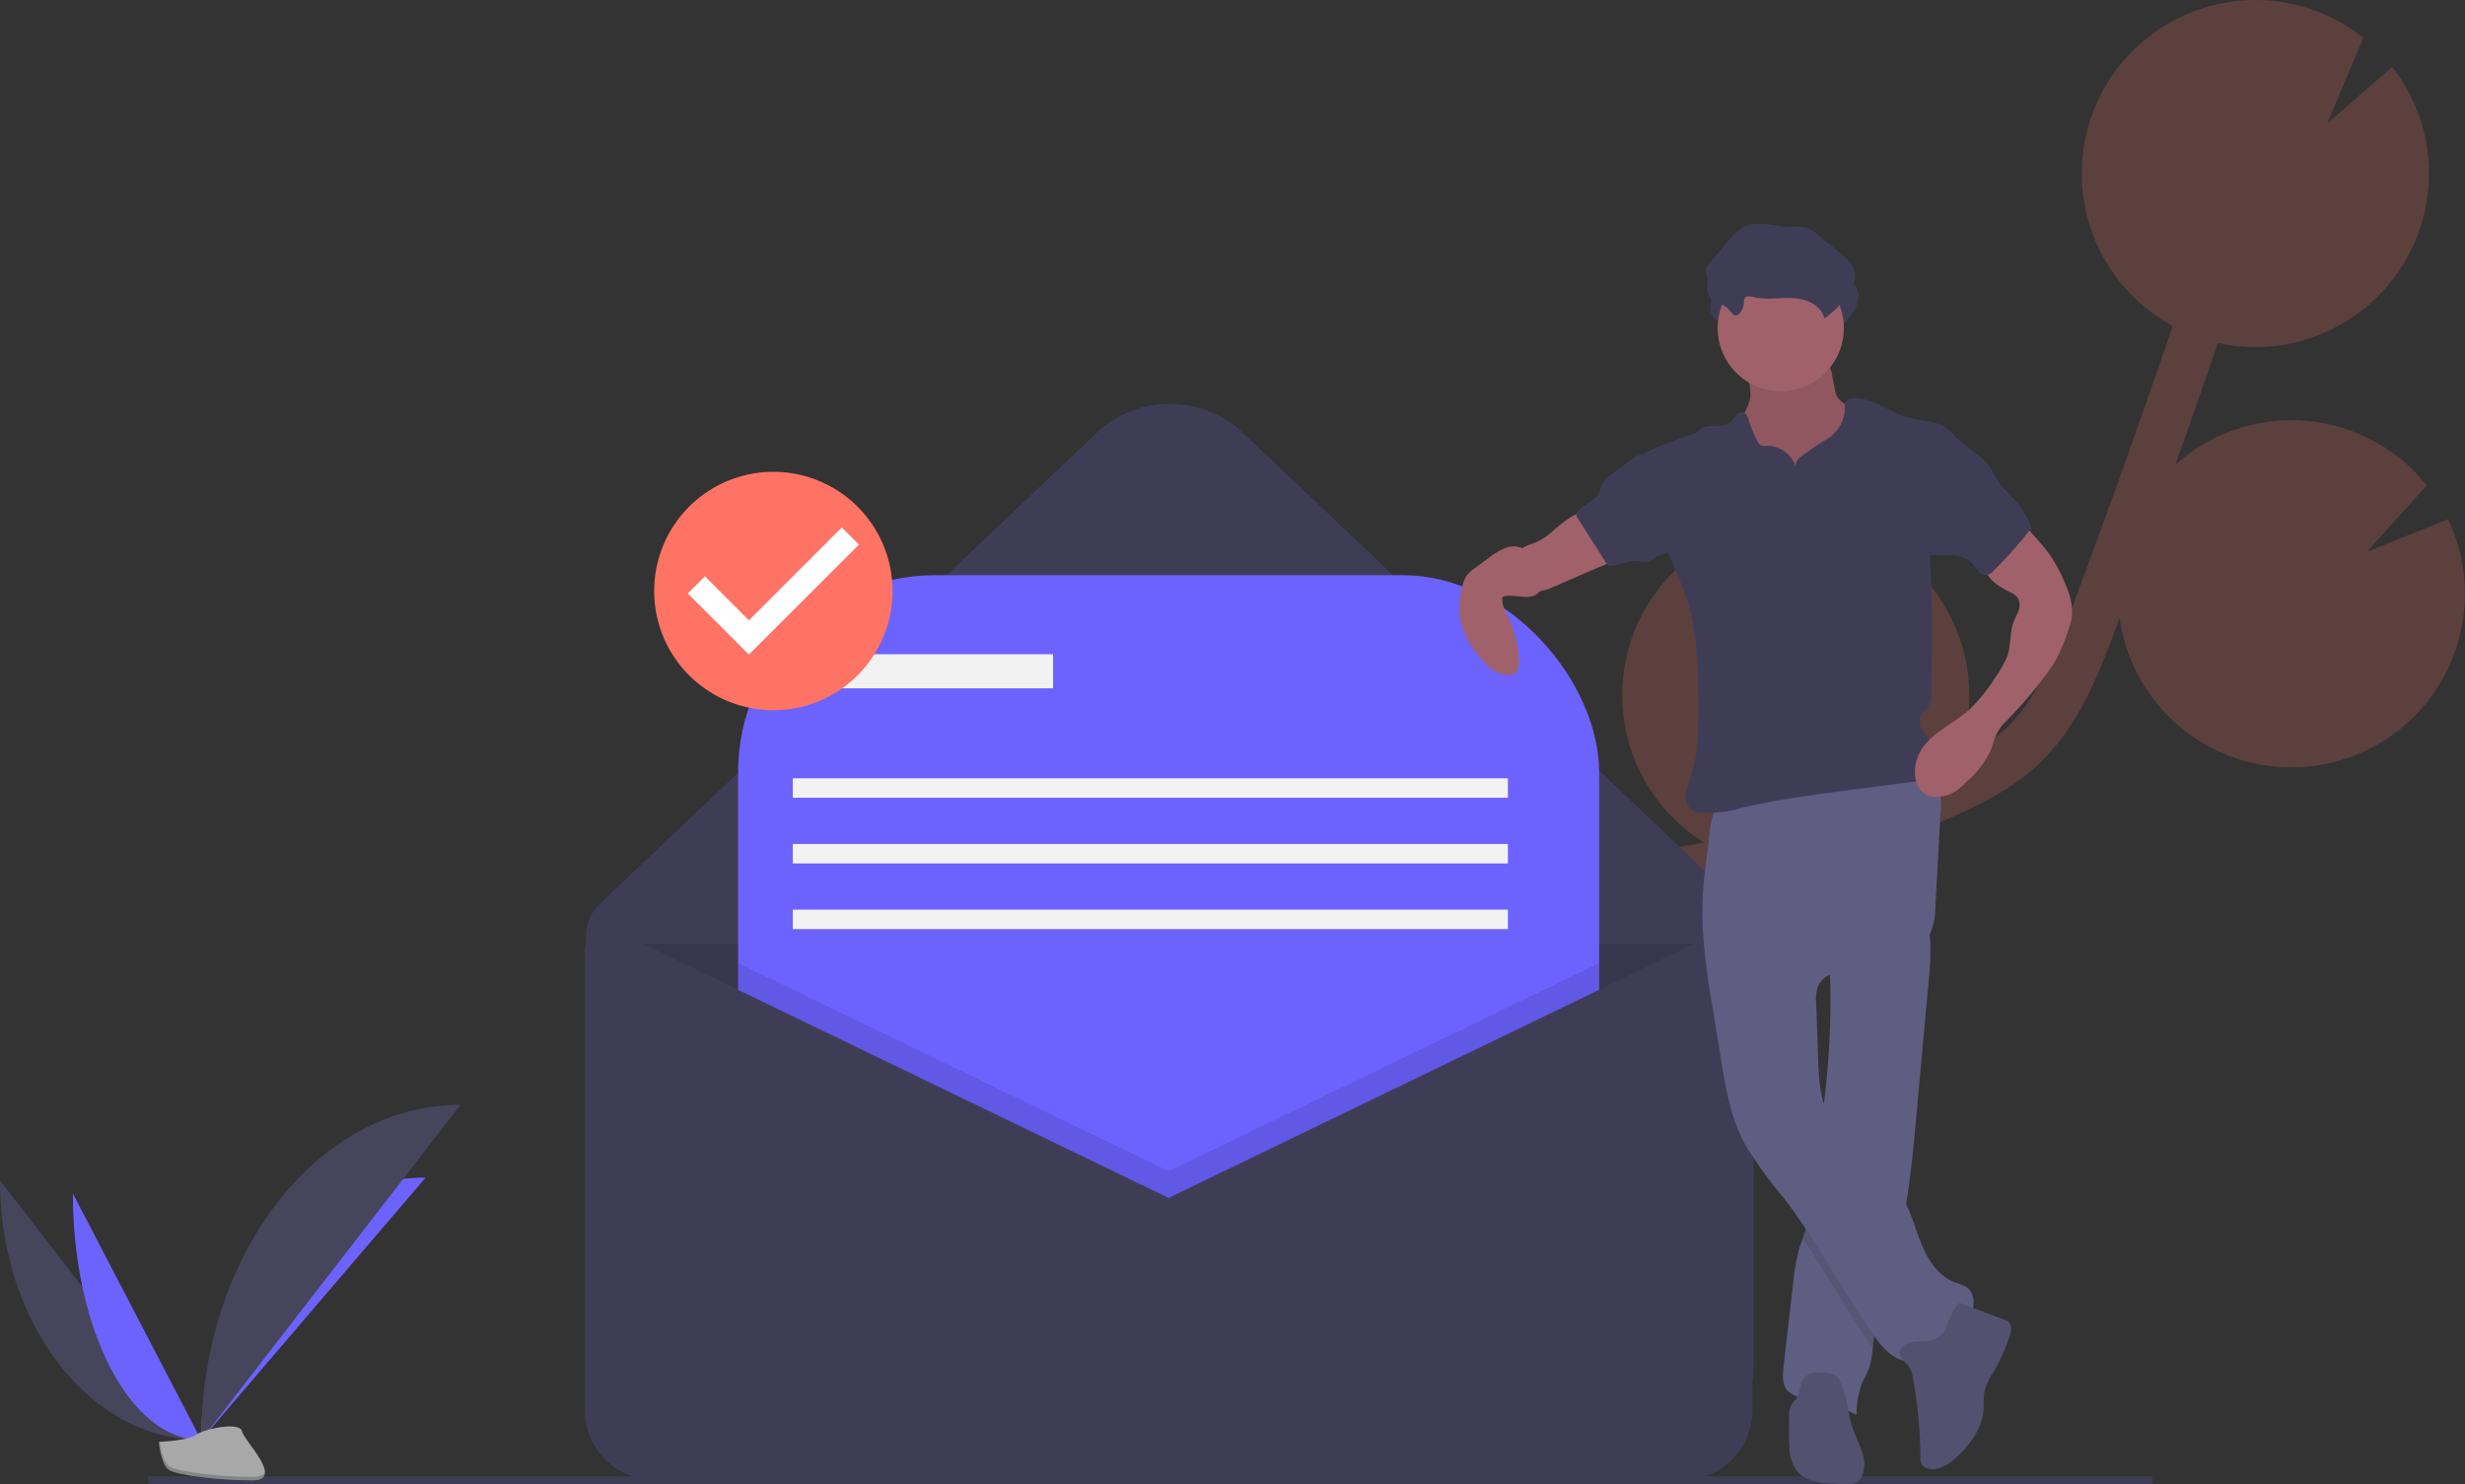 <svg xmlns="http://www.w3.org/2000/svg" width="328" height="197.518" viewBox="0 0 328 197.518">
  <rect x="0" y="0" width="328" height="197.518" fill="#333333" stroke="none"/>
  <g id="OTP_Illustration" data-name="OTP Illustration" transform="translate(0 -0.018)">
    <g id="Background">
      <path id="Path_128" data-name="Path 128" d="M699.683,257.628l2.812-.486c.27-.047.538-.1.807-.154a23.088,23.088,0,0,1,14.742-42.56l-3.686,8.772,8.734-7.626a.4.4,0,0,1,.06.02,23.089,23.089,0,0,1,14.107,29.449c-.146.416-.32.813-.487,1.215a27.6,27.6,0,0,0,6.76-4.528c3.905-3.742,6.045-8.906,8.436-15.267,4.737-12.607,9.3-25.4,13.676-38.213a23.079,23.079,0,0,1-10.79-27.949c.235-.667.506-1.308.794-1.939.072-.158.145-.314.22-.47.293-.6.6-1.2.941-1.765.055-.093.117-.18.174-.272q.443-.719.934-1.395c.122-.169.244-.338.37-.5.371-.485.755-.958,1.161-1.408.135-.151.279-.292.418-.439q.467-.493.96-.956c.173-.163.344-.326.522-.483.046-.04.088-.084.134-.124l.006.009a23.073,23.073,0,0,1,29.521-.663l-4.8,11.415,8.635-7.535a22.961,22.961,0,0,1,.853,27.193l.024.008c-.094.139-.2.265-.3.4q-.273.383-.559.753c-.245.316-.5.621-.76.922-.2.227-.39.456-.594.675-.3.32-.612.623-.928.924-.184.176-.36.36-.549.529q-.745.665-1.54,1.262c-.186.139-.383.262-.573.4-.372.262-.747.52-1.134.759-.24.148-.486.284-.731.423-.355.2-.712.4-1.077.581-.259.13-.519.253-.782.373-.374.171-.754.329-1.137.48-.257.1-.513.2-.774.3-.43.151-.866.283-1.305.409-.222.064-.44.137-.663.194-.658.168-1.324.311-2,.42-.127.021-.256.028-.383.047-.558.081-1.12.147-1.685.187-.243.017-.488.02-.732.029-.457.018-.915.027-1.375.017-.268-.006-.537-.02-.806-.035q-.672-.038-1.346-.117c-.265-.031-.53-.061-.8-.1-.481-.073-.961-.168-1.442-.273l-.095-.018q-2.772,8.111-5.647,16.188a23.073,23.073,0,0,1,33.457,2.758l-7.982,8.828,10.808-4.314a23.01,23.01,0,0,1,.924,17.577,22.651,22.651,0,0,1-2.933,5.674,23.08,23.08,0,0,1-41.7-10.126c-.2.542-.4,1.092-.6,1.634-2.11,5.612-4.735,12.6-10.006,17.647-3.573,3.423-7.97,5.594-12.188,7.43q-4.12,1.793-8.35,3.315a23.14,23.14,0,0,1-10.333,3.293c-4.449,1.236-8.955,2.268-13.5,3.064l-2.836.489c-2.548.437-5.161.886-7.755,1.4.373.111.747.216,1.119.347a23.1,23.1,0,0,1,15.418,22.47l-17.776,5.456,16.086,2.554a23.1,23.1,0,0,1-38.49,6.831q.245.821.492,1.639c.327,1.084.651,2.161.962,3.229,4.233,14.544,2.411,25.985-5.13,32.213l-4.092-4.953c7.34-6.063,5.063-18.557,3.053-25.465-.305-1.048-.624-2.107-.945-3.171-2.757-9.158-5.882-19.54-1.834-29.079C667.975,263.057,685.557,260.047,699.683,257.628Z" transform="translate(-476.538 -144.859)" fill="#ff7364" opacity="0.2"/>
    </g>
    <g id="Letter">
      <path id="Path_129" data-name="Path 129" d="M474.18,454.284H349.63a15.4,15.4,0,0,1-15.4-15.4V381.821a6.1,6.1,0,0,1,1.9-4.428l66-62.562a14.2,14.2,0,0,1,19.544,0l62.927,59.65a15.947,15.947,0,0,1,4.976,11.574v52.83a15.4,15.4,0,0,1-15.4,15.4Z" transform="translate(-256.246 -257.173)" fill="#3f3d56"/>
      <path id="Path_130" data-name="Path 130" d="M240.954,387.992H395.01v62.227a9.3,9.3,0,0,1-9.3,9.3H250.253a9.3,9.3,0,0,1-9.3-9.3V387.992Z" transform="translate(-162.97 -262.407)" opacity="0.1"/>
      <path id="Path_131" data-name="Path 131" d="M333.73,521.351" transform="translate(-255.907 -399.489)" fill="none" stroke="#3f3d56" stroke-miterlimit="10" stroke-width="1"/>
      <rect id="Rectangle_82" data-name="Rectangle 82" width="114.571" height="114.571" rx="26.181" transform="translate(98.212 76.552)" fill="#6c63ff"/>
      <path id="Path_132" data-name="Path 132" d="M418.025,395.942v62.966H303.454V395.942L360.74,423.63Z" transform="translate(-205.242 -267.784)" opacity="0.1"/>
      <path id="Path_133" data-name="Path 133" d="M411.405,562.591,338,527.114a2.978,2.978,0,0,0-4.274,2.681v61.04a9.3,9.3,0,0,0,9.3,9.3H479.781a9.3,9.3,0,0,0,9.3-9.3V530.841a3.634,3.634,0,0,0-5.216-3.272Z" transform="translate(-255.907 -403.185)" fill="#3f3d56"/>
      <rect id="Rectangle_83" data-name="Rectangle 83" width="32.041" height="4.531" transform="translate(108.083 87.07)" fill="#f2f2f2"/>
      <rect id="Rectangle_84" data-name="Rectangle 84" width="95.152" height="2.589" transform="translate(105.494 103.576)" fill="#f2f2f2"/>
      <rect id="Rectangle_85" data-name="Rectangle 85" width="95.152" height="2.589" transform="translate(105.494 112.315)" fill="#f2f2f2"/>
      <rect id="Rectangle_86" data-name="Rectangle 86" width="95.152" height="2.589" transform="translate(105.494 121.053)" fill="#f2f2f2"/>
    </g>
    <g id="Base">
      <line id="Line" x2="266.686" transform="translate(19.728 196.949)" fill="none" stroke="#3f3d56" stroke-miterlimit="10" stroke-width="1"/>
    </g>
    <g id="Inkpot">
      <path id="Path_134" data-name="Path 134" d="M93.275,630.212c0,19.082,11.971,34.523,26.765,34.523" transform="translate(-93.275 -473.117)" fill="#46455b"/>
      <path id="Path_135" data-name="Path 135" d="M175.975,663.925c0-19.3,13.359-34.911,29.869-34.911" transform="translate(-149.209 -472.307)" fill="#6c63ff"/>
      <path id="Path_136" data-name="Path 136" d="M123.239,635.557c0,18.126,7.634,32.794,17.068,32.794" transform="translate(-113.541 -476.732)" fill="#6c63ff"/>
      <path id="Path_137" data-name="Path 137" d="M175.975,643.66c0-24.657,15.441-44.609,34.523-44.609" transform="translate(-149.209 -452.041)" fill="#46455b"/>
      <path id="Path_138" data-name="Path 138" d="M158.577,733.349s3.8-.117,4.94-.931,5.839-1.787,6.123-.481,5.7,6.5,1.419,6.532-9.957-.667-11.1-1.363S158.577,733.349,158.577,733.349Z" transform="translate(-137.442 -541.487)" fill="#a8a8a8"/>
      <path id="Path_139" data-name="Path 139" d="M171.135,742.29c-4.285.035-9.957-.668-11.1-1.363-.87-.53-1.216-2.43-1.332-3.307l-.127,0s.24,3.061,1.382,3.757,6.814,1.4,11.1,1.363c1.237-.01,1.664-.45,1.641-1.1C172.527,742.036,172.056,742.282,171.135,742.29Z" transform="translate(-137.442 -545.762)" opacity="0.2"/>
    </g>
    <g id="Human">
      <path id="Path_140" data-name="Path 140" d="M808.35,296.3c-.195,1.733-1.516,3.129-2.006,4.8-.737,2.519.537,5.222,2.281,7.184a15.91,15.91,0,0,0,11.08,5.261,4.726,4.726,0,0,0,1.832-.2,3.922,3.922,0,0,0,1.394-.952,8.91,8.91,0,0,0,2.3-4.985,26.542,26.542,0,0,0,.062-5.571,3.145,3.145,0,0,0-.206-1.124,2.879,2.879,0,0,0-.723-.889,16.856,16.856,0,0,0-3.1-2.255,3.564,3.564,0,0,1-1.3-1,3.218,3.218,0,0,1-.4-1.191l-.343-1.747a3.433,3.433,0,0,0-.5-1.416,3.485,3.485,0,0,0-2.781-.968l-3.723-.146a17.942,17.942,0,0,0-3.815-.15c-1.056.212-.705,1.185-.513,2.071A14.974,14.974,0,0,1,808.35,296.3Z" transform="translate(-575.417 -243.608)" fill="#a0616a"/>
      <path id="Path_141" data-name="Path 141" d="M808.35,296.3c-.195,1.733-1.516,3.129-2.006,4.8-.737,2.519.537,5.222,2.281,7.184a15.91,15.91,0,0,0,11.08,5.261,4.726,4.726,0,0,0,1.832-.2,3.922,3.922,0,0,0,1.394-.952,8.91,8.91,0,0,0,2.3-4.985,26.542,26.542,0,0,0,.062-5.571,3.145,3.145,0,0,0-.206-1.124,2.879,2.879,0,0,0-.723-.889,16.856,16.856,0,0,0-3.1-2.255,3.564,3.564,0,0,1-1.3-1,3.218,3.218,0,0,1-.4-1.191l-.343-1.747a3.433,3.433,0,0,0-.5-1.416,3.485,3.485,0,0,0-2.781-.968l-3.723-.146a17.942,17.942,0,0,0-3.815-.15c-1.056.212-.705,1.185-.513,2.071A14.974,14.974,0,0,1,808.35,296.3Z" transform="translate(-575.417 -243.608)" opacity="0.1"/>
      <path id="Path_142" data-name="Path 142" d="M845.694,530.712l-1.583,17.35c-.413,4.551-.834,9.12-1.644,13.612-.28,1.548-.608,3.088-1,4.615-1.082,4.239-2.651,8.382-3.157,12.728-.016.125-.029.253-.043.381a11.062,11.062,0,0,1-.541,2.824c-.253.663-.642,1.268-.917,1.924a12.273,12.273,0,0,0-.685,4.18,18.022,18.022,0,0,0-6.205-2.121,4.745,4.745,0,0,1-2.941-1.055c-.794-.869-.706-2.2-.573-3.365q.628-5.435,1.252-10.865a28.332,28.332,0,0,1,.791-4.615c.144-.5.317-1,.493-1.495.242-.682.488-1.364.671-2.065a24.877,24.877,0,0,0,.554-3.44c.429-3.645.946-7.282,1.4-10.924l.024-.192a111.707,111.707,0,0,0,1.047-16.628c-.021-.823-.056-1.647-.109-2.473-.075-1.2-.184-1.83.807-2.579a18.638,18.638,0,0,1,3.789-1.945c.674-.293,8.1-2.928,8.27-2.35a14.46,14.46,0,0,1,.544,3.789A42.164,42.164,0,0,1,845.694,530.712Z" transform="translate(-589.073 -400.017)" fill="#605d82"/>
      <path id="Path_143" data-name="Path 143" d="M847.95,616.129c-.28,1.548-.607,3.088-1,4.615-1.082,4.239-2.651,8.382-3.157,12.728-.016.125-.029.253-.043.381-3.309-4.727-6.1-9.81-9.325-14.587.242-.682.488-1.364.671-2.065a24.879,24.879,0,0,0,.554-3.44c.429-3.645.946-7.282,1.4-10.924l.024-.192a11.32,11.32,0,0,0,.807,2.241c2.169,4.407,7.322,6.634,9.842,10.852Q847.842,615.933,847.95,616.129Z" transform="translate(-594.556 -454.472)" opacity="0.1"/>
      <path id="Path_144" data-name="Path 144" d="M793.216,479.76a81.984,81.984,0,0,0,1.24,10.528l1.165,7.2c.638,3.942,1.3,7.964,3.167,11.495a53.234,53.234,0,0,0,5.225,7.264c4.471,5.825,7.83,12.424,12.07,18.42,1.232,1.743,2.994,3.628,5.1,3.264,1.38-.239,2.383-1.388,3.468-2.274,1.279-1.045,2.821-1.809,3.828-3.119s1.2-3.486-.16-4.418a7.194,7.194,0,0,0-1.561-.639c-2.114-.8-3.482-2.868-4.353-4.956s-1.4-4.332-2.558-6.273c-2.52-4.218-7.674-6.445-9.843-10.853-1.215-2.469-1.331-5.315-1.424-8.065l-.237-7.011a5.119,5.119,0,0,1,.266-2.265c.83-1.866,3.335-2.04,5.364-2.277a18.35,18.35,0,0,0,6.573-2.074,6.858,6.858,0,0,0,2.935-2.607,8.4,8.4,0,0,0,.716-3.532l.7-12.706a7.956,7.956,0,0,0-.27-3.248c-.967-2.573-4.217-3.414-6.963-3.291-5.11.228-9.828,2.427-14.647,3.911a37.261,37.261,0,0,1-3.63.947,29.206,29.206,0,0,0-3.422.475c-1.834.618-1.788,4.63-2.048,6.294a52.988,52.988,0,0,0-.7,9.808Z" transform="translate(-566.674 -356.853)" fill="#605d82"/>
      <path id="Path_145" data-name="Path 145" d="M875.372,688.8a3.248,3.248,0,0,1,.715,1.749,59.744,59.744,0,0,1,1.012,10.581,1.728,1.728,0,0,0,.19.959,1.2,1.2,0,0,0,.5.4c1.3.621,2.814-.244,3.9-1.195,2.012-1.762,3.714-4.128,3.829-6.8a15.784,15.784,0,0,1,.072-2.062,8.608,8.608,0,0,1,1.282-2.763,23.318,23.318,0,0,0,2.118-4.748c.2-.622.33-1.406-.158-1.841a1.773,1.773,0,0,0-.58-.3l-5.883-2.185c-.51-.189-1.779,3.07-1.98,3.426a2.692,2.692,0,0,1-1.97,1.567c-1.009.205-2.209-.089-3.151.414C873.673,686.848,874.471,687.887,875.372,688.8Z" transform="translate(-621.56 -507.184)" fill="#535070"/>
      <path id="Path_146" data-name="Path 146" d="M835.451,710.058a1.8,1.8,0,0,0-.448-.568,2.028,2.028,0,0,0-.9-.307c-1.12-.19-2.448-.315-3.221.517-.725.781-.6,2.052-1.206,2.928-.192.277-.452.506-.618.8a3.014,3.014,0,0,0-.271,1.433c-.031,1.358-.062,2.718.031,4.073a5.7,5.7,0,0,0,.98,3.214c1.14,1.428,3.195,1.633,5.019,1.725l1.478.075a2.884,2.884,0,0,0,1.211-.111,1.994,1.994,0,0,0,1.044-1.149c.769-1.912-.449-3.971-1.2-5.89C836.485,714.592,836.641,712.143,835.451,710.058Z" transform="translate(-590.717 -526.435)" fill="#535070"/>
      <path id="Path_147" data-name="Path 147" d="M801.05,255.541a1.222,1.222,0,0,1,.083-.57c.216-.383.782-.279,1.208-.171,1.714.432,3.521.041,5.286.142s3.753.983,4.108,2.715a12.889,12.889,0,0,0,3.259-3.348,4.02,4.02,0,0,0,.85-2.452c-.1-1.268-1.16-2.216-2.145-3.021l-2.937-2.4a4.423,4.423,0,0,0-1.315-.836,6.552,6.552,0,0,0-2.134-.121c-2.138,0-4.417-.971-6.318.006a6.821,6.821,0,0,0-1.968,1.79l-2.621,3.1a1.657,1.657,0,0,0-.419.71,3.156,3.156,0,0,0,.188,1.132c.124.693-.175,1.433.055,2.1.381,1.1,1.723,1.261,2.543,1.895.306.236.785,1.036,1.149,1.026C800.579,257.226,801.033,256.052,801.05,255.541Z" transform="translate(-568.545 -212.614)" fill="#3f3d56"/>
      <circle id="Ellipse_16" data-name="Ellipse 16" cx="8.393" cy="8.393" r="8.393" transform="translate(228.56 35.287)" fill="#a0616a"/>
      <path id="Path_148" data-name="Path 148" d="M789.278,317.6a4.066,4.066,0,0,0-3.958-2.724,1.207,1.207,0,0,1-.73-.092,1.008,1.008,0,0,1-.3-.375,14.663,14.663,0,0,1-1.224-2.893c-.134-.444-.317-.968-.766-1.083a1.035,1.035,0,0,0-.977.425,8.616,8.616,0,0,1-.7.878c-1.056.944-2.927.084-4.047.949-.183.141-.334.323-.526.451a2.457,2.457,0,0,1-.616.264,59.1,59.1,0,0,0-6.352,2.488c.745,4.488,1.509,9.054,3.256,13.255.831,2,1.773,3.957,2.439,6.017,1.475,4.565,1.54,9.449,1.557,14.246.011,3.283-.005,6.636-1.067,9.743a9.189,9.189,0,0,0-.6,2.14,2.217,2.217,0,0,0,.751,2,2.569,2.569,0,0,0,1.159.407,15.015,15.015,0,0,0,5.508-.639c4.857-1.125,9.811-1.769,14.756-2.411l8.285-1.076a4.809,4.809,0,0,0,1.714-.443c1.516-.83,1.66-3.111.719-4.56a24.788,24.788,0,0,1-1.468-2,1.86,1.86,0,0,1,.241-2.277c1.328-1.038.932-2.964,1-4.648q.266-7.065-.072-14.135a28.128,28.128,0,0,1-.047-2.932,25.956,25.956,0,0,1,.914-4.892l2.518-9.913a5.165,5.165,0,0,0-3.11-2c-1.193-.3-2.435-.387-3.61-.751-2.407-.746-4.549-2.638-7.063-2.462a1.282,1.282,0,0,0-.547.134c-.567.321-.477,1.138-.513,1.789a4.94,4.94,0,0,1-2.308,3.485,41.071,41.071,0,0,0-3.578,2.42,1.6,1.6,0,0,0-.635,1.222Z" transform="translate(-550.359 -255.553)" fill="#3f3d56"/>
      <path id="Path_149" data-name="Path 149" d="M719.407,359.1a9.9,9.9,0,0,1-1.765.908,5.8,5.8,0,0,0-1.691.821,2.652,2.652,0,0,0-.588.727,3.231,3.231,0,0,0,2.979,4.814,6.486,6.486,0,0,0,2.2-.657l5.92-2.565a4.655,4.655,0,0,0,2.558-1.927.448.448,0,0,0,.058-.306.506.506,0,0,0-.243-.256,13.226,13.226,0,0,1-3.447-3.25c-.243-.33-.54-1.108-.883-1.306C723.254,355.378,720.41,358.445,719.407,359.1Z" transform="translate(-513.744 -287.646)" fill="#a0616a"/>
      <path id="Path_150" data-name="Path 150" d="M894.729,359.084l2.182,2.493c.469.535.938,1.071,1.365,1.64a19.141,19.141,0,0,1,2.5,4.709,8.223,8.223,0,0,1,.7,3.893,9.524,9.524,0,0,1-.546,1.98,24.644,24.644,0,0,1-1.483,3.572,20.336,20.336,0,0,1-1.669,2.5,58.387,58.387,0,0,1-5.532,6.328,7.212,7.212,0,0,0-1.384,2.931,12.241,12.241,0,0,1-3.4,4.636A9.464,9.464,0,0,1,886,395.023a4.759,4.759,0,0,1-2.659.757,2.919,2.919,0,0,1-1.2-.248,3.1,3.1,0,0,1-1.521-2.578,5.484,5.484,0,0,1,.459-2.758c1.252-2.774,4.468-3.976,6.741-6a21.894,21.894,0,0,0,3.358-4.153,14.354,14.354,0,0,0,1.7-2.976c.508-1.355.31-2.958.754-4.335.187-.582.521-1.108.722-1.685a1.966,1.966,0,0,0-.1-1.762,2.561,2.561,0,0,0-.988-.723c-1.452-.737-3.079-1.686-3.356-3.29a3.525,3.525,0,0,1,.65-2.513,10.468,10.468,0,0,1,1.831-1.919C893.025,360.277,894.093,359.646,894.729,359.084Z" transform="translate(-625.783 -289.739)" fill="#a0616a"/>
      <path id="Path_151" data-name="Path 151" d="M703.367,371.721a4.055,4.055,0,0,0-1.645-1.96,3.031,3.031,0,0,0-2.391-.01,8.988,8.988,0,0,0-2.1,1.269l-1.881,1.387a4.631,4.631,0,0,0-1.117,1.031,4.354,4.354,0,0,0-.582,1.6,11.409,11.409,0,0,0-.3,3.947,11.221,11.221,0,0,0,2.985,5.588,4.968,4.968,0,0,0,3.3,2.07,1.515,1.515,0,0,0,1.46-.735,1.832,1.832,0,0,0,.13-.655,14.585,14.585,0,0,0-1.689-6.832,4.382,4.382,0,0,1-.545-1.836.5.5,0,0,1,.08-.307.519.519,0,0,1,.321-.157c1.351-.267,3.678.782,4.626-.718C704.645,374.426,703.8,372.6,703.367,371.721Z" transform="translate(-499.104 -296.791)" fill="#a0616a"/>
      <path id="Path_152" data-name="Path 152" d="M799.69,247.382a1.222,1.222,0,0,1,.083-.57c.216-.383.781-.279,1.208-.171,1.714.432,3.521.041,5.286.142s3.753.983,4.108,2.715a12.889,12.889,0,0,0,3.259-3.348,4.02,4.02,0,0,0,.85-2.452c-.1-1.268-1.16-2.216-2.145-3.021l-2.937-2.4a4.425,4.425,0,0,0-1.315-.836,6.554,6.554,0,0,0-2.134-.121c-2.138,0-4.417-.971-6.318.006a6.82,6.82,0,0,0-1.968,1.79l-2.621,3.1a1.656,1.656,0,0,0-.419.71,3.154,3.154,0,0,0,.188,1.132c.124.693-.175,1.433.055,2.1.381,1.1,1.723,1.261,2.543,1.895.306.236.785,1.036,1.149,1.026C799.219,249.067,799.673,247.893,799.69,247.382Z" transform="translate(-567.625 -207.096)" fill="#3f3d56"/>
      <path id="Path_153" data-name="Path 153" d="M745.85,334.532a3.41,3.41,0,0,0-.878.818c-.308.465-.37,1.053-.635,1.544-.566,1.051-1.889,1.425-2.714,2.287a.854.854,0,0,0-.261.447,1,1,0,0,0,.222.644l3.98,6.257c1.325.117,2.6-.714,3.922-.6a3.94,3.94,0,0,0,1.476.066,4.234,4.234,0,0,0,.947-.579c.791-.5,1.844-.558,2.508-1.218a3.434,3.434,0,0,0,.71-2.522,10.137,10.137,0,0,0-.237-2.32c-.586-2.4-2.423-4.245-3.574-6.372-.56-1.036-.866-1.642-2.052-.931S746.973,333.711,745.85,334.532Z" transform="translate(-531.611 -271.246)" fill="#3f3d56"/>
      <path id="Path_154" data-name="Path 154" d="M890.281,326.175a9.311,9.311,0,0,1,2,1.754c.606.782.95,1.738,1.532,2.538a28.332,28.332,0,0,0,1.973,2.089,16.137,16.137,0,0,1,2.275,3.706,55.362,55.362,0,0,1-5.148,5.818,1.661,1.661,0,0,1-.782.514,1.261,1.261,0,0,1-1.105-.451c-.287-.3-.49-.671-.764-.984a3.936,3.936,0,0,0-2.433-1.177,16.706,16.706,0,0,0-2.757-.038,1.09,1.09,0,0,1-.589-.1.989.989,0,0,1-.321-.368c-1.077-1.834-.731-4.136-.351-6.228l.872-4.8a10.775,10.775,0,0,1,.726-2.669c.33-.706,1.069-1.9,1.978-1.692S889.51,325.621,890.281,326.175Z" transform="translate(-627.707 -266.052)" fill="#3f3d56"/>
    </g>
    <g id="Check">
      <ellipse id="Ellipse_17" data-name="Ellipse 17" cx="13.27" cy="13.294" rx="13.27" ry="13.294" transform="translate(89.636 65.062)" fill="#fff"/>
      <path id="Path_155" data-name="Path 155" d="M378.089,338.851a15.859,15.859,0,1,0,15.859,15.859A15.859,15.859,0,0,0,378.089,338.851Zm-3.256,24.314-8.128-8.128,2.28-2.28,5.855,5.855L387.2,346.254l2.28,2.28-14.646,14.631Z" transform="translate(-275.183 -276.054)" fill="#ff7364"/>
    </g>
  </g>
</svg>
